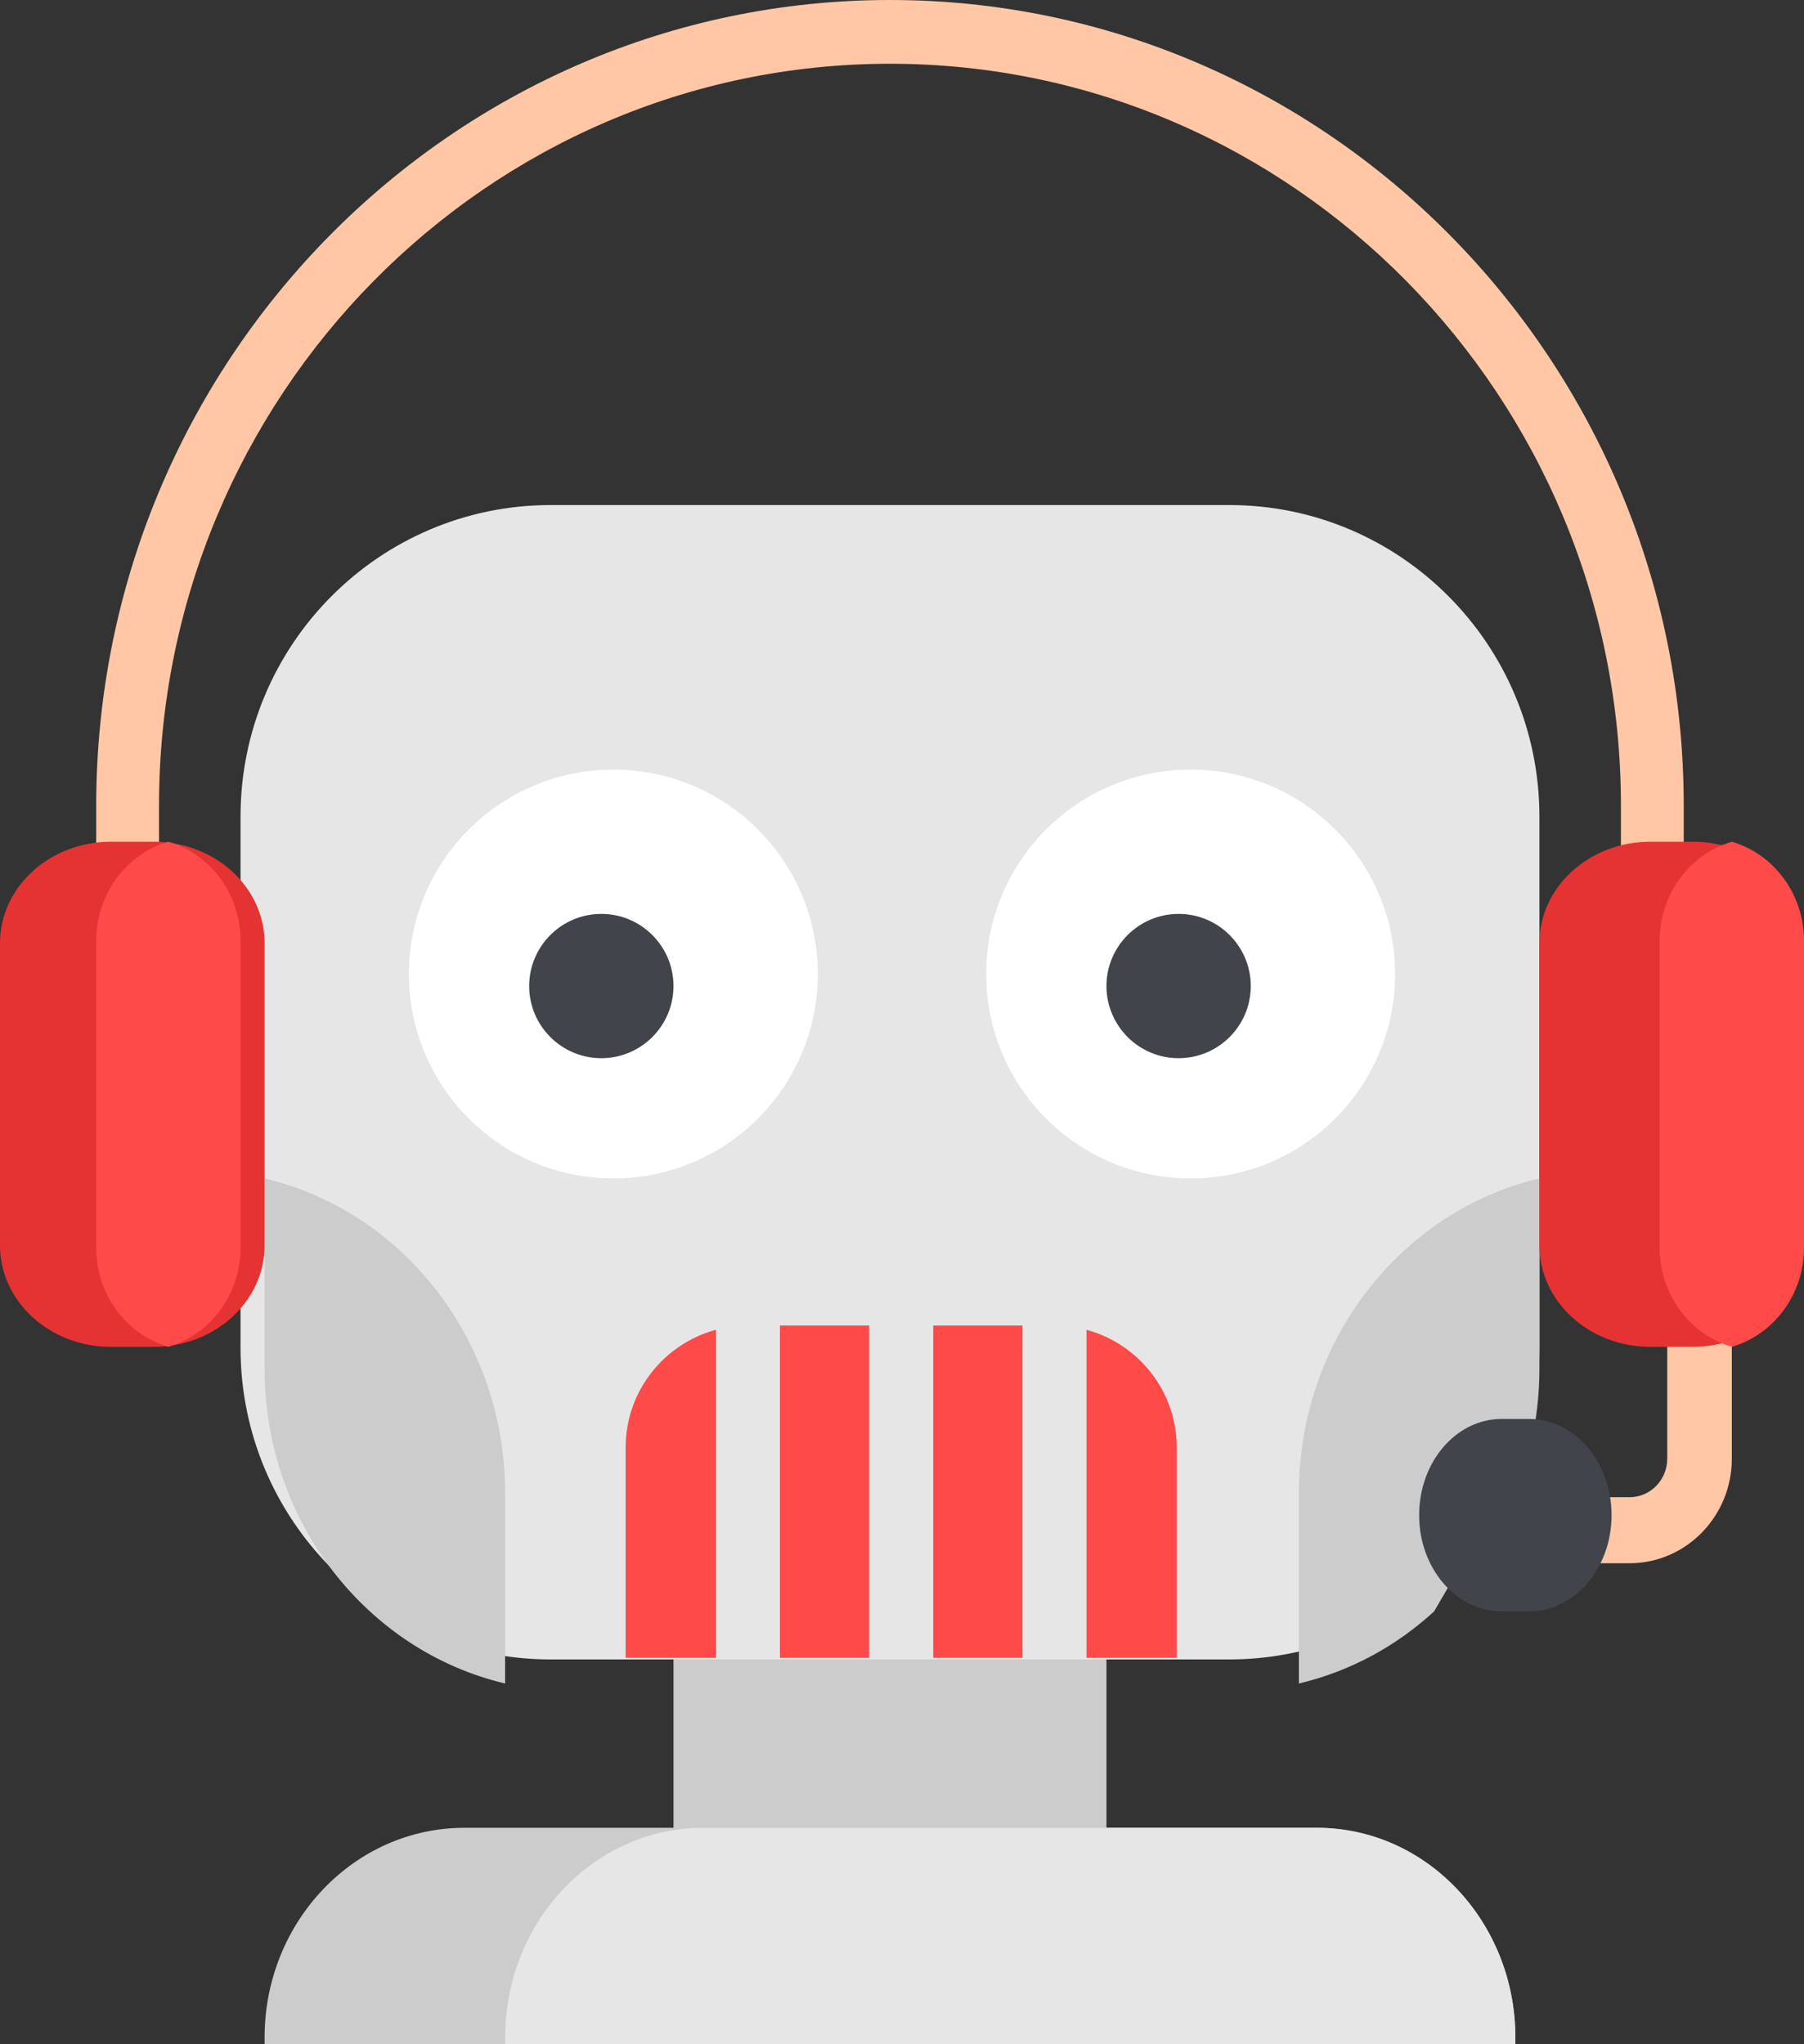 <?xml version="1.0" encoding="UTF-8"?>
<svg width="75px" height="85px" viewBox="0 0 75 85" version="1.1" xmlns="http://www.w3.org/2000/svg" xmlns:xlink="http://www.w3.org/1999/xlink">
    <rect x="0" y="0" width="75" height="85" fill="#333333" stroke="none"/>
    <!-- Generator: Sketch 56.3 (81716) - https://sketch.com -->
    <title>1156419</title>
    <desc>Created with Sketch.</desc>
    <g id="Page-1" stroke="none" stroke-width="1" fill="none" fill-rule="evenodd">
        <g id="1156419" fill-rule="nonzero">
            <path d="M68.695,38 C67.974,38 67.389,37.407 67.389,36.675 L67.389,33.499 C67.389,16.489 53.757,2.651 37,2.651 C20.243,2.651 6.611,16.489 6.611,33.499 L6.611,36.675 C6.611,37.407 6.027,38 5.306,38 C4.585,38 4,37.407 4,36.675 L4,33.499 C4,15.028 18.804,0 37,0 C55.196,0 70,15.028 70,33.499 L70,36.675 C70,37.407 69.416,38 68.695,38 Z" id="Path" fill="#FFC7A5"></path>
            <path d="M67.749,65 L64.343,65 C63.601,65 63,64.385 63,63.626 C63,62.869 63.601,62.254 64.343,62.254 L67.749,62.254 C68.613,62.254 69.315,61.535 69.315,60.652 L69.315,53.374 C69.315,52.615 69.916,52 70.658,52 C71.4,52 72,52.615 72,53.374 L72,60.652 C72,63.049 70.093,65 67.749,65 Z" id="Path" fill="#FFC7A5"></path>
            <polygon id="Path" fill="#CCCCCC" points="28 65 46 65 46 81 28 81"></polygon>
            <path d="M63.621,59.172 C63.869,58.17 64,57.121 64,56.043 L64,33.956 C64,26.801 58.226,21 51.105,21 L22.895,21 C15.774,21 10,26.801 10,33.956 L10,56.043 C10,63.2 15.774,69 22.895,69 L51.105,69 C54.359,69 57.333,67.788 59.602,65.79" id="Path" fill="#E6E6E6"></path>
            <path d="M21,62.094 L21,70 C15.275,68.649 11,63.301 11,56.906 L11,49 C16.725,50.35 21,55.699 21,62.094 L21,62.094 Z" id="Path" fill="#CCCCCC"></path>
            <path d="M64,49 L64,56.906 C64,58.024 63.869,59.11 63.622,60.148 L59.621,67.004 C58.042,68.451 56.12,69.501 54,70 L54,62.094 C54,55.699 58.275,50.351 64,49 L64,49 Z" id="Path" fill="#CCCCCC"></path>
            <path d="M34,40.5 C34,45.194 30.194,49 25.5,49 C20.805,49 17,45.194 17,40.5 C17,35.806 20.805,32 25.5,32 C30.194,32 34,35.806 34,40.5 L34,40.5 Z" id="Path" fill="#FFFFFF"></path>
            <path d="M58,40.5 C58,45.194 54.194,49 49.5,49 C44.806,49 41,45.194 41,40.5 C41,35.806 44.806,32 49.5,32 C54.194,32 58,35.806 58,40.5 L58,40.5 Z" id="Path" fill="#FFFFFF"></path>
            <path d="M25,44 C23.345,44 22,42.654 22,41 C22,39.346 23.345,38 25,38 C26.654,38 28,39.346 28,41 C28,42.654 26.654,44 25,44 Z" id="Path" fill="#42444C"></path>
            <path d="M49,44 C47.346,44 46,42.654 46,41 C46,39.346 47.346,38 49,38 C50.654,38 52,39.346 52,41 C52,42.654 50.654,44 49,44 Z" id="Path" fill="#42444C"></path>
            <g id="Group" transform="translate(26, 55)" fill="#FF4A4A">
                <polygon id="Path" points="6.426 0.116 10.134 0.116 10.134 13.933 6.426 13.933"></polygon>
                <polygon id="Path" points="12.798 0.116 16.507 0.116 16.507 13.933 12.798 13.933"></polygon>
                <path d="M19.171,0.293 L19.171,13.933 L22.922,13.933 L22.922,5.186 C22.922,2.846 21.332,0.878 19.171,0.293 Z" id="Path"></path>
                <path d="M3.762,0.293 C1.601,0.877 0.011,2.846 0.011,5.186 L0.011,13.933 L3.762,13.933 L3.762,0.293 Z" id="Path"></path>
            </g>
            <path d="M11,39.217 L11,51.783 C11,53.715 9.581,55.344 7.644,55.841 C7.247,55.945 6.828,56 6.395,56 L4.605,56 C2.062,56 0,54.112 0,51.783 L0,39.217 C0,36.888 2.062,35 4.605,35 L6.395,35 C6.828,35 7.247,35.055 7.644,35.159 C9.581,35.655 11,37.284 11,39.217 L11,39.217 Z" id="Path" fill="#E53333"></path>
            <path d="M10,39.121 L10,51.879 C10,53.841 8.732,55.495 7,56 C5.268,55.495 4,53.841 4,51.879 L4,39.121 C4,37.158 5.268,35.504 7,35 C8.732,35.504 10,37.158 10,39.121 L10,39.121 Z" id="Path" fill="#FF4A4A"></path>
            <path d="M75,39.217 L75,51.783 C75,53.715 73.581,55.344 71.644,55.841 C71.247,55.945 70.828,56 70.395,56 L68.605,56 C66.062,56 64,54.112 64,51.783 L64,39.217 C64,36.888 66.062,35 68.605,35 L70.395,35 C70.828,35 71.247,35.055 71.644,35.159 C73.581,35.655 75,37.284 75,39.217 L75,39.217 Z" id="Path" fill="#E53333"></path>
            <path d="M75,39.121 L75,51.879 C75,53.841 73.732,55.495 72,56 C70.268,55.495 69,53.841 69,51.879 L69,39.121 C69,37.158 70.268,35.504 72,35 C73.732,35.504 75,37.158 75,39.121 L75,39.121 Z" id="Path" fill="#FF4A4A"></path>
            <path d="M62.429,59 L63.571,59 C65.465,59 67,60.791 67,63 C67,65.209 65.465,67 63.571,67 L62.429,67 C60.535,67 59,65.209 59,63 C59,60.791 60.535,59 62.429,59 Z" id="Path" fill="#42444C"></path>
            <path d="M63,84.722 L63,85 L11,85 L11,84.722 C11,79.906 14.723,76 19.313,76 L54.687,76 C59.278,76 63,79.906 63,84.722 L63,84.722 Z" id="Path" fill="#CCCCCC"></path>
            <path d="M63,84.722 L63,85 L21,85 L21,84.722 C21,79.906 24.688,76 29.238,76 L54.762,76 C59.312,76 63,79.906 63,84.722 L63,84.722 Z" id="Path" fill="#E6E6E6"></path>
        </g>
    </g>
</svg>